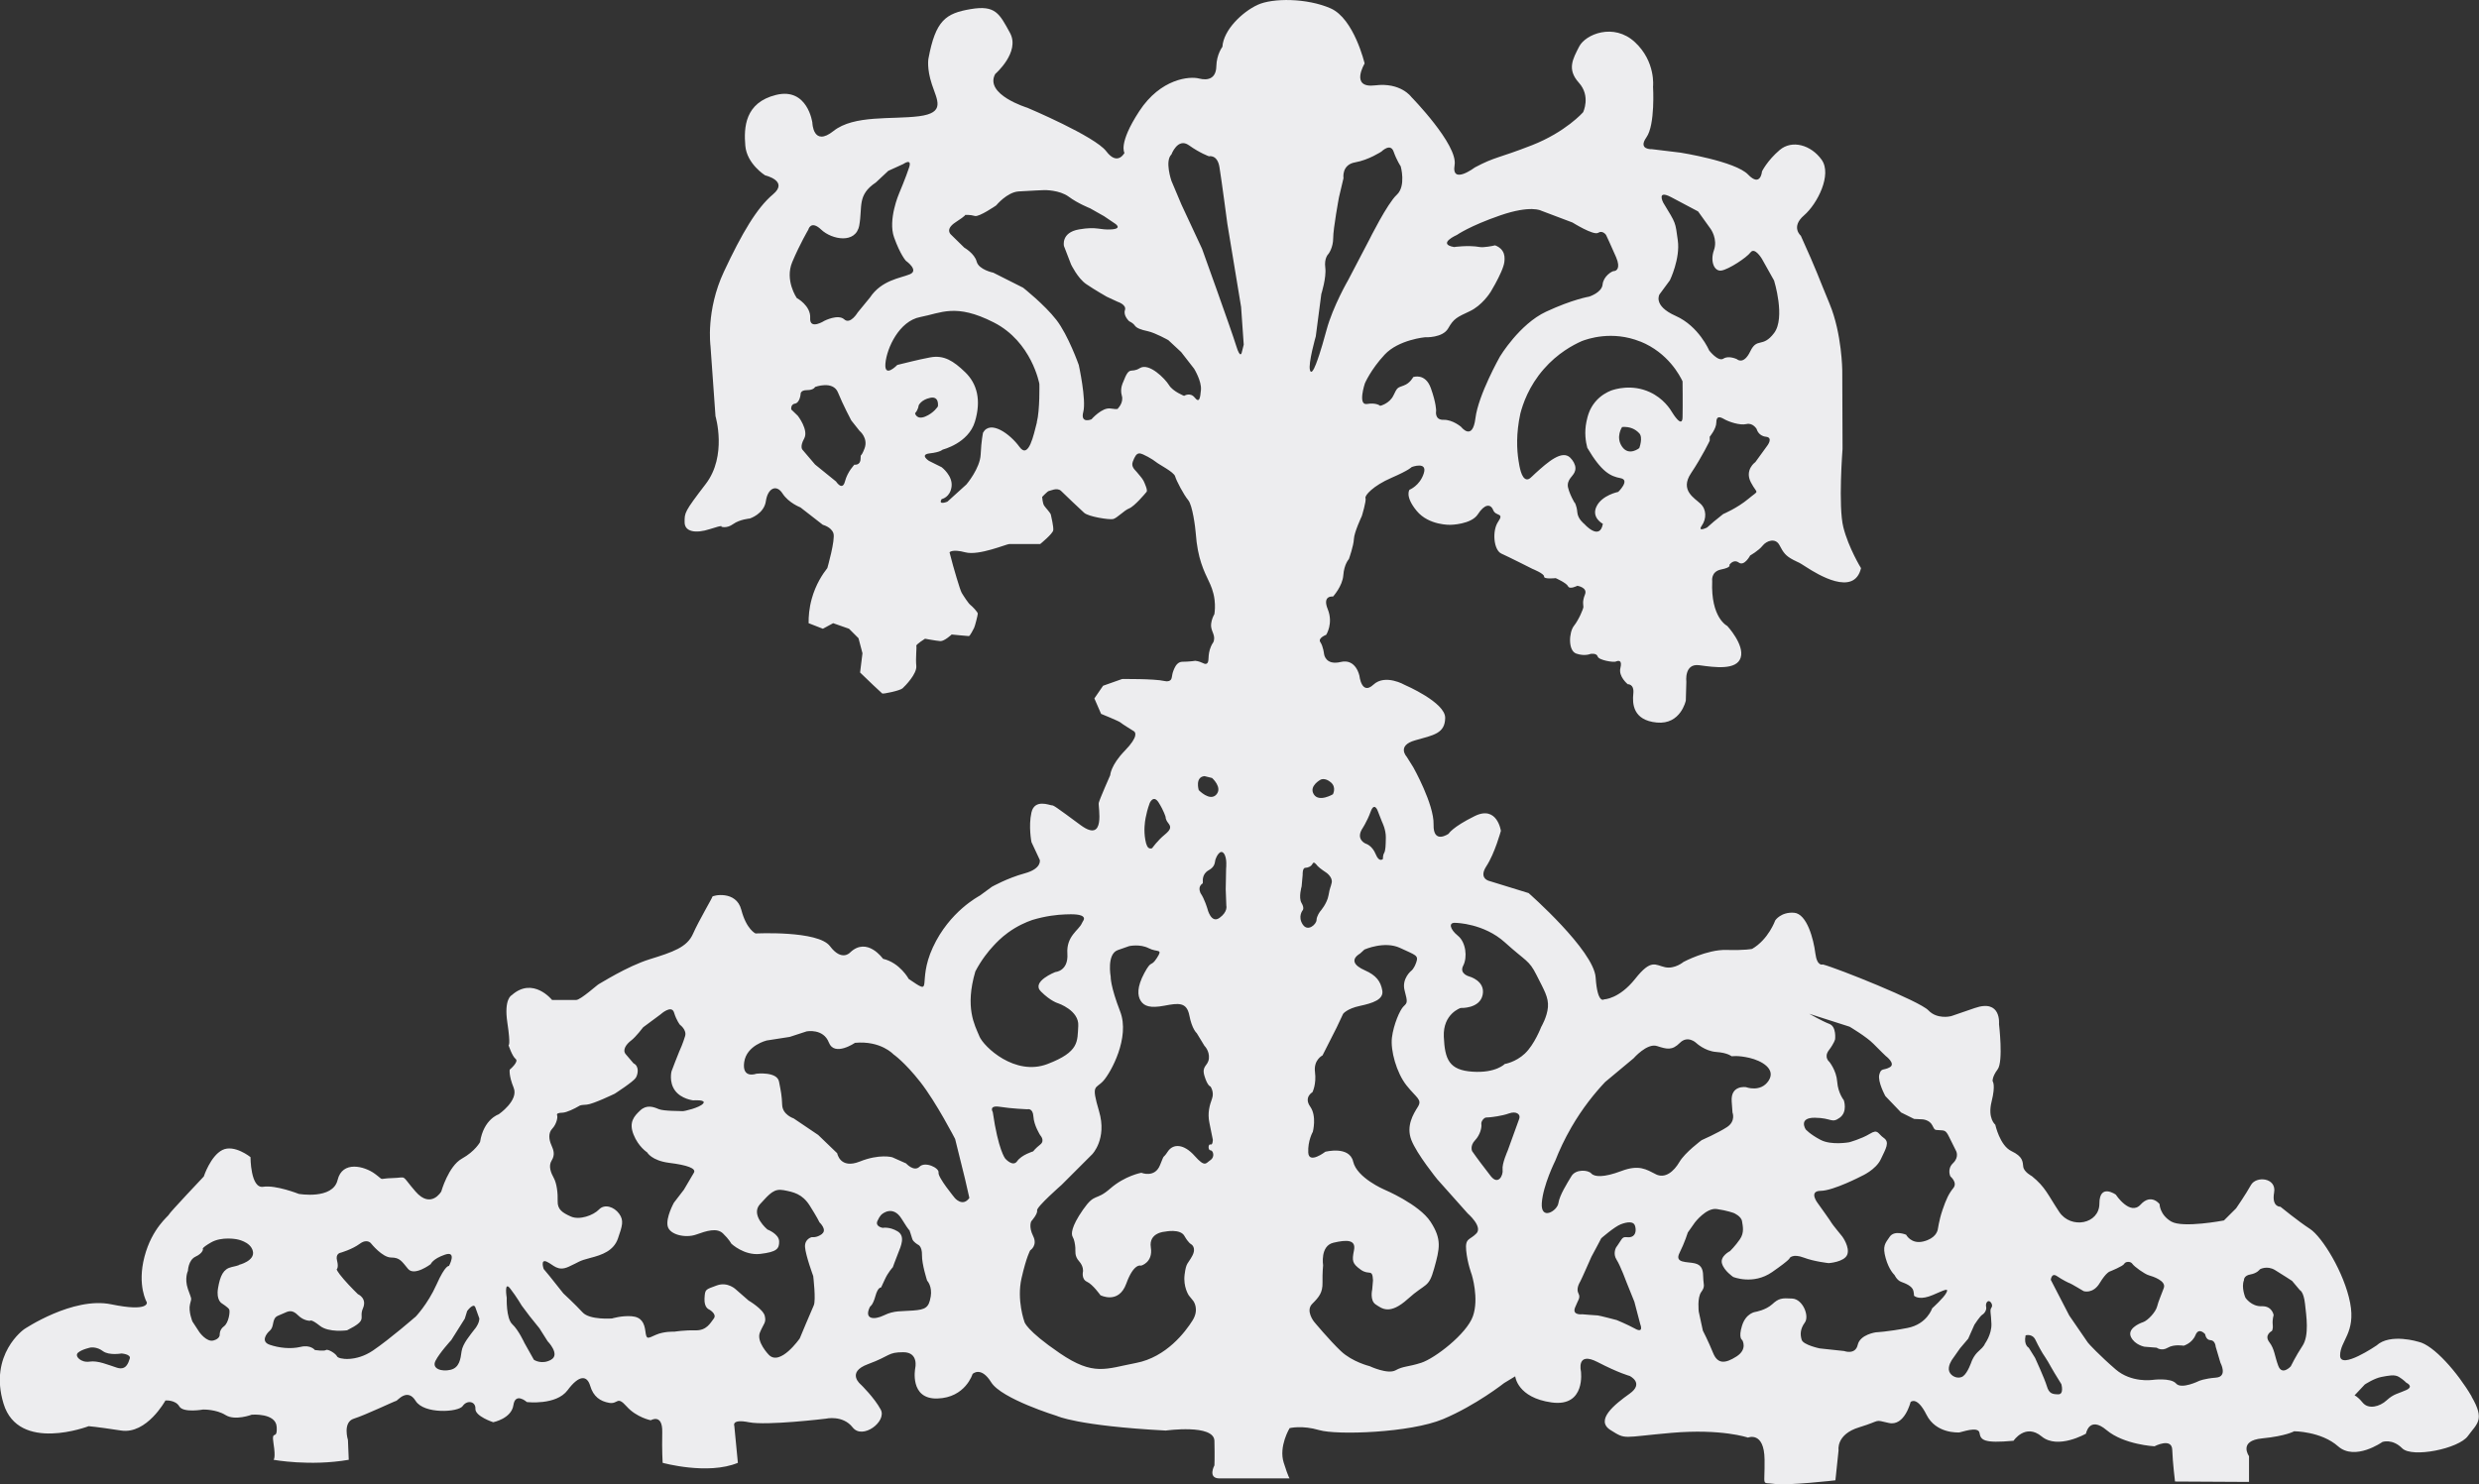 <?xml version="1.0" encoding="UTF-8"?>
<svg id="Layer_2" data-name="Layer 2" xmlns="http://www.w3.org/2000/svg" viewBox="0 0 799.53 478.86">
  <rect x="0" y="0" width="799.53" height="478.86" fill="#333333" stroke="none"/>
  <defs>
    <style>
      .cls-1 {
        fill: #ededef;
        stroke-width: 0px;
      }
    </style>
  </defs>
  <g id="Layer_1-2" data-name="Layer 1">
    <g>
      <path class="cls-1" d="M415.96,476.94h0s0,0,0,0Z"/>
      <path class="cls-1" d="M797.15,450.51c-4.47-7.66-12.26-16.6-17.11-17.62,0,0-9.15-2.89-13.57,1.19,0,0-11.74,8-11.74,3.23s5.11-7.32,3.23-17.02-9.02-21.28-12.94-23.83c-3.92-2.55-9.53-7.15-9.53-7.15,0,0-2.89.17-2.04-4.6.85-4.77-5.79-5.45-7.49-2.38s-4.77,7.49-4.77,7.49l-3.92,3.91s-13.28,2.55-17.02.34-3.74-5.62-3.74-5.62c0,0-2.72-3.57-6.13.17-3.4,3.74-8-3.23-8-3.23,0,0-5.28-3.74-5.28,2.89s-9.19,8.34-12.94,2.72c-3.74-5.62-4.43-8-8.85-11.57,0,0-2.55-1.32-2.77-3.02-.21-1.7-.08-3.28-3.83-5.06-3.74-1.79-5.19-8.51-5.19-8.51,0,0-2.55-2-1.19-7.45,1.36-5.45.34-6.55.34-6.55,0,0-.26-1.36,1.62-3.87,1.87-2.51.43-14.6.43-14.6,0,0,.85-8.21-7.87-5.15s-7.79,2.64-7.79,2.64c0,0-4.3,1.06-7.11-1.91-2.81-2.98-29.32-13.57-34.04-14.81,0,0-1.87.81-2.43-3.62-.55-4.43-2.68-12.77-6.89-13.06-4.21-.3-6.04,2.47-6.04,2.47,0,0-2.17,6.13-7.45,9.19,0,0-2.13.51-8.34.34-6.21-.17-13.79,3.87-13.79,3.87,0,0-2.81,2.38-5.96,1.7s-4.43-2.81-9.62,3.74c-5.19,6.55-10.04,6.64-10.04,6.64,0,0-2.13,1.7-2.72-7.06-.6-8.77-21.62-27.23-21.62-27.23l-12.43-3.83s-3.92-.68-1.19-4.85,4.68-11.4,4.68-11.4c0,0-1.19-8.34-8.43-4.77s-8.43,5.7-8.43,5.7c0,0-5.02,3.57-4.85-2.98.17-6.55-6.55-18.47-6.55-18.47l-2.13-3.4s-3.32-3.57,2.72-5.28c6.04-1.7,9.62-2.21,9.7-7.23.09-5.02-13.02-10.64-13.02-10.64,0,0-6.3-3.66-10.13-.09s-4.51-2.89-4.51-2.89c0,0-1.11-5.62-6.04-4.43-4.94,1.19-5.36-2.55-5.36-2.55,0,0-.26-2.47-1.19-3.83s1.87-2.38,1.87-2.38c0,0,2.38-3.66.51-8.26-1.87-4.6,1.7-4.09,1.7-4.09,0,0,3.06-3.32,3.32-6.89.26-3.57,1.79-5.19,1.79-5.19,0,0,1.53-4.26,1.62-6.47.09-2.21,2.55-7.4,2.55-7.4,0,0,1.53-4.94,1.19-5.79-.34-.85,2.47-4,8.34-6.55,5.87-2.55,6.55-3.49,6.55-3.49,0,0,5.19-1.96,3.91,2.04s-4.6,5.28-4.6,5.28c0,0-1.62,2.04,2.3,6.81s10.89,4.51,10.89,4.51c0,0,6.72-.09,8.85-3.4s4.09-3.49,4.94-1.36c.85,2.13,3.66.77,1.62,3.74-2.04,2.98-1.45,9.19,1.02,10.3s10.04,4.94,10.04,4.94c0,0,3.83,1.53,3.74,2.47-.09.94,3.74.51,3.74.51,0,0,3.49,1.53,4,2.64s2.98-.17,2.98-.17c0,0,3.4.51,2.47,2.81-.94,2.3-.51,3.4-.51,4s-1.45,4.09-3.06,6.13-1.96,8,.77,8.94c2.72.94,4.6.09,4.6.09,0,0,1.96-.34,2.3.85.34,1.19,5.11,1.96,5.87,1.62.77-.34,2.13-.6,1.45,2.13-.68,2.72,2.38,5.19,2.38,5.19,0,0,2.13-.16,1.79,3.03s-.17,8.59,7.57,9.33,9.36-7.09,9.36-7.09l.17-6.04s-.77-6.04,4.17-5.36,12.09,1.7,13.36-2.47c1.28-4.17-4.34-10.21-4.34-10.21,0,0-5.36-2.55-4.85-14.47,0,0-.51-3.06,2.89-3.74,3.4-.68,2.64-1.45,2.64-1.45,0,0,1.28-2.04,3.06-.77,1.79,1.28,3.66-2.3,3.66-2.3,0,0,2.72-1.53,4-3.15,1.28-1.62,4.17-2.64,5.45-.17s2.04,3.49,4.51,4.77c2.47,1.28.94.26,4.26,2.38,3.32,2.13,15.32,9.62,17.53.26,0,0-4-6.47-5.7-13.19-1.7-6.72-.26-25.28-.26-25.28l-.09-25.28s-.09-11.91-4.09-21.53c-4-9.62-3.74-9.7-9.28-21.96,0,0-3.32-2.81,1.02-6.55,4.34-3.74,9.11-13.19,5.7-17.96-3.4-4.77-9.53-6.55-13.53-3.15s-5.7,6.89-5.7,6.89c0,0-.43,5.28-4.51,1.02-4.08-4.26-21.79-7.06-21.79-7.06l-9.19-1.11s-4.68.26-1.79-3.83c2.89-4.09,2.13-16.34,2.13-16.34,0,0,.94-8.09-5.87-14.38-6.81-6.3-15.92-2.55-17.96,1.45s-4,7.32-.09,11.66c3.92,4.34,1.36,9.53,1.36,9.53,0,0-5.62,6.38-16.51,10.64-10.89,4.26-11.83,3.66-18.38,7.15,0,0-7.66,5.79-6.55-.77,1.11-6.55-13.96-21.96-13.96-21.96,0,0-3.4-4.77-11.66-3.74-8.26,1.02-3.4-7.06-3.4-7.06,0,0-3.4-14.47-10.98-17.79s-18.64-3.4-23.57-1.11c-4.94,2.3-10.98,8.09-11.32,13.53,0,0-1.87,2.38-1.96,6.3-.09,3.91-2.64,4.68-5.62,3.91-2.98-.77-12.34,0-19.23,10.55-6.89,10.55-4.77,13.45-4.77,13.45,0,0-2.21,4.34-5.87-.51-3.66-4.85-25.45-14.04-25.45-14.04,0,0-13.96-4.26-10.38-10.89,0,0,8.17-7.06,4.77-13.28-3.4-6.21-4.68-9.02-12.68-7.66-8,1.36-11.32,3.57-13.62,16,0,0-.6,3.06,1.11,8.26,1.7,5.19,4.51,9.19-4.17,10.3s-20.94-.51-27.57,4.77c-6.64,5.28-6.81-2.72-6.81-2.72,0,0-1.53-11.4-11.66-8.94-10.13,2.47-10.47,10.55-9.96,16.43.51,5.87,6.38,9.53,6.38,9.53,0,0,7.74,1.79,2.55,6.13-5.19,4.34-9.96,12.43-15.83,24.94-5.87,12.51-4.34,23.91-4.34,23.91l1.62,22.72s3.83,12.77-3.15,21.87c-6.98,9.11-6.81,9.28-6.81,12.34s3.49,3.74,8.17,2.21c4.68-1.53,3.66-.77,3.66-.77,0,0,1.7.68,3.83-.85s5.36-1.79,5.36-1.79c0,0,4.6-1.45,5.19-5.62.6-4.17,3.4-5.53,5.36-2.47,1.96,3.06,5.79,4.51,5.79,4.51l7.23,5.62s2.72.68,3.4,2.72c.68,2.04-1.96,11.23-1.96,11.23-1.54,1.96-3.74,5.27-5.02,9.87-.87,3.11-1.05,5.86-1.02,7.91l4.6,1.79,3.32-1.79,5.11,1.79,3.06,3.06,1.28,4.85-.77,6.21,4.34,4.17s2.55,2.4,2.81,2.6c.26.21,5.7-.9,6.55-1.67s4.68-4.68,4.43-7.23c-.26-2.55.19-6.04.01-6.47-.18-.43,2.8-2.3,2.8-2.3,0,0,3.66.68,4.94.77,1.28.09,3.66-2.13,3.66-2.13,0,0,5.11.51,5.53.51s1.45-2.21,1.7-2.64,1.19-4.09,1.19-4.6-1.79-2.38-2.38-2.81c-.6-.43-2.21-2.89-2.81-3.91-.6-1.02-2.77-8.72-2.77-8.72l-1.15-4.34s.77-1.15,5.11,0c4.34,1.15,13.28-2.68,14.17-2.68h9.96s4.09-3.32,4.21-4.47c.13-1.15-.64-4.34-.77-4.98-.13-.64-1.66-2.17-2.17-2.94-.51-.77-.64-2.81-.64-2.81,0,0,1.79-1.91,2.17-1.91s2.68-1.28,3.96,0c1.28,1.28,6,5.74,7.4,7.02,1.4,1.28,8.04,2.3,9.32,2.04,1.28-.26,3.57-2.81,5.23-3.45,1.66-.64,5.23-4.85,5.62-5.36.38-.51-.64-2.81-1.02-3.57-.38-.77-1.66-2.17-2.17-2.81-.51-.64-1.91-1.66-1.28-3.32.64-1.66,1.15-2.68,2.17-2.68s4.47,2.04,5.36,2.81c.89.77,5.74,3.19,6.13,4.6.38,1.4,2.81,6,4.21,7.66,1.4,1.66,2.3,8.81,2.43,10.6.6,8.35,2.67,12.26,4.34,15.83.39.84,1.4,2.89,1.74,5.79.23,1.94.09,3.55-.06,4.56-.39.68-.88,1.74-1.05,3.1-.28,2.24,1.37,3.37.89,5.45-.19.81-.41.63-.94,1.87-1.29,3.02-.35,4.9-1.36,5.53-.78.48-1.35-.61-3.7-.89-.56.08-1.45.2-2.55.26-1.6.09-1.96-.03-2.55.26-1.09.53-1.58,1.72-1.91,2.55-.71,1.74-.33,2.73-1.13,3.27-.4.27-.98.37-1.81.18-3.32-.77-13.66-.64-13.66-.64l-6.13,2.17-2.81,4.09,2.17,4.98s5.87,2.38,6.26,2.79c.38.4,3.96,2.57,4.34,2.83.38.26,1.66,1.53-2.94,6.26-4.6,4.72-4.72,7.91-4.72,7.91,0,0-3.45,7.79-3.7,8.94-.26,1.15,2.43,13.28-5.87,7.15-8.3-6.13-8.68-6.38-9.32-6.38s-5.49-2.17-6.51,2.3,0,9.57,0,9.57l2.68,5.74s.77,2.81-4.85,4.34c-5.62,1.53-10.6,4.34-10.6,4.34,0,0-3.45,2.55-3.83,2.81-.38.26-9.83,5.11-15.19,16.72s.64,15.96-7.79,10.21c0,0-2.81-5.23-8.3-6.51,0,0-5.11-7.28-10.6-2.04,0,0-2.68,3.06-6.51-2.04-3.83-5.11-24-4.09-24-4.09,0,0-2.94-1.28-4.6-7.66-1.66-6.38-9.32-4.6-9.32-4.21s-4.34,7.66-6.26,12c-1.91,4.34-6.51,5.87-13.91,8.17-7.4,2.3-16.09,7.91-16.47,8.04-.38.13-5.87,5.11-7.28,5.11h-7.79s-6.13-7.66-13.02-1.53c0,0-2.55,1.15-1.4,8.81,1.15,7.66.38,7.28.38,7.28,0,0,1.15,3.57,2.3,4.47,1.15.89-1.91,3.45-1.91,3.45,0,0-.38,1.79,1.28,5.87,1.66,4.09-4.85,8.55-4.85,8.55,0,0-4.85,1.53-6,8.94,0,0-1.53,2.94-5.87,5.36-4.34,2.43-6.64,10.6-6.64,10.6,0,0-3.32,5.74-8.3,0-4.98-5.74-2.43-4.47-7.4-4.34-4.98.13-2.43,1.02-5.74-1.4-3.32-2.43-10.47-4.34-12,2.04-1.53,6.38-12.51,4.47-12.51,4.47,0,0-7.4-2.94-11.49-2.3-4.09.64-4.09-9.57-4.09-9.57,0,0-5.23-4.21-9.06-2.3s-6,8.55-6,8.55c0,0-11.23,11.87-11.23,12.26s-5.49,4.34-7.91,13.66.77,14.68.77,14.68c0,0,.89,3.19-11.49.64-12.38-2.55-28.09,8.04-28.09,8.04,0,0-11.49,8.04-6.64,24s27.45,7.28,27.45,7.28c0,0,2.17.13,10.47,1.4,8.3,1.28,14.3-9.7,14.3-9.7,0,0,3.19-.26,4.47,1.91,1.28,2.17,7.66,1.02,7.66,1.02,0,0,4.21-.13,7.28,1.79,3.06,1.91,8.43-.13,8.43-.13,0,0,7.79-.64,8.04,3.96.26,4.6-1.79.51-1.02,5.36.77,4.85,0,5.23,0,5.23,0,0,11.74,2.17,24.26,0l-.26-6.38s-1.79-5.74,1.91-6.89c3.7-1.15,13.28-5.74,13.66-5.74s3.57-4.34,6.26,0c2.68,4.34,13.79,3.7,15.19,1.66,1.4-2.04,4.21-1.53,4.09.89-.13,2.43,5.74,4.34,5.74,4.34,0,0,5.87-1.15,6.51-5.49.64-4.34,4.34-1.02,4.34-1.02,0,0,9.45,1.15,13.15-3.83,3.7-4.98,6.26-4.85,7.28-1.4,1.02,3.45,3.19,4.98,6.13,5.49s2.43-2.43,5.62,1.15c3.19,3.57,7.79,4.47,7.79,4.47,0,0,3.83-2.3,3.7,3.83-.13,6.13.13,9.9.13,9.9,0,0,14.55,4.03,24.26,0l-1.15-11.94s-1.02-2.3,4.72-1.15,24.77-1.15,24.77-1.15c0,0,5.49-1.28,8.68,2.81,3.19,4.09,11.11-1.91,9.06-5.74s-6.38-8.04-6.38-8.04c0,0-4.98-3.96,2.3-6.64,7.28-2.68,6.26-3.83,11.36-3.83s3.83,5.23,3.83,5.23c0,0-1.91,9.96,7.15,9.7s11.36-7.91,11.36-7.91c0,0,2.68-2.68,6,2.68s21.19,10.85,21.19,10.85c0,0,6.51,3.19,35.11,4.72,0,0,15.57-2.17,15.7,3.32.13,5.49,0,7.91,0,7.91,0,0-2.3,4.21,1.66,4.21h22.59s-.36-.21-1.91-5.11c-1.66-5.23,1.91-11.11,1.91-11.11,0,0,3.96-1.02,9.57.64,5.62,1.66,29.36.89,39.96-3.57s19.66-11.62,19.66-11.62l3.57-2.17s.64,6.89,11.74,8.43c11.11,1.53,9.45-10.09,9.45-10.09,0,0-1.53-6.51,5.36-2.94,6.89,3.57,10.34,4.47,10.34,4.47,0,0,4.85,2.3,0,5.74-4.85,3.45-11.23,8.55-6.13,11.74,5.11,3.19,3.45,2.3,19.66.89,16.21-1.4,24.64,1.53,24.64,1.53,0,0,5.23-2.17,5.36,7.02.13,9.19-1.15,7.28,3.06,7.91,4.21.64,19.79-1.15,19.79-1.15l1.02-9.7s-.89-5.11,6.64-7.4c7.53-2.3,4.47-2.55,9.57-1.4,5.11,1.15,7.02-6.77,7.02-6.77,0,0,2.04-2.04,5.11,4.09,3.06,6.13,10.09,5.74,10.6,5.74s6.13-2.17,6.51.13c.38,2.3,1.28,3.45,10.98,2.55,0,0,3.83-5.74,9.06-1.4,5.23,4.34,14.3-.89,14.3-.89,0,0,1.02-5.87,6.64-1.15,5.62,4.72,15.45,5.23,15.45,5.23,0,0,5.62-2.94,5.74,1.15.13,4.09.89,10.21.89,10.21l23.87.13v-8.3s-3.57-4.98,4.21-5.74c7.79-.77,10.34-2.3,10.34-2.3,0,0,8.68,0,14.17,4.85,5.49,4.85,14.3-1.4,14.3-1.4,0,0,3.19-1.15,6.38,2.04,3.19,3.19,18.26.13,21.19-3.96,2.94-4.09,5.62-5.11,1.15-12.77ZM41.85,438.3c-.47,1.45-1.19,3.87-4.13,2.94s-6.13-2.38-8.85-1.96c-2.72.43-4.98-1.79-3.7-2.89,1.28-1.11,4.04-1.66,4.04-1.66,0,0,2-.34,3.96,1.15,1.96,1.49,6,.77,6,.77,0,0,3.15.21,2.68,1.66ZM77.13,408.05s.26.13-2.43.72c-2.68.6-3.7,2.81-4.38,6.81s1.28,4.94,1.28,4.94c0,0,1.91,1.23,2.3,1.87s-.13,4.38-1.66,5.49c-1.53,1.11-1.38,2.72-1.38,2.72,0,0,.1,1.32-2.07,1.87-2.17.55-4.47-2.68-4.47-2.68l-2.26-3.45s-1.36-3.32-.77-5.62c.6-2.3.51-1.36-.68-4.85-1.19-3.49,0-5.87,0-5.87,0,0,.09-3.49,2.47-4.6,2.38-1.11,2.38-2.38,2.38-2.38,0,0-.77-.26,2.64-2.21s8.17-1.02,8.17-1.02c0,0,4.51.68,5.28,3.83.77,3.15-4.43,4.43-4.43,4.43ZM133.89,424.9s-8.09,7.06-13.62,10.81-11.15,2.81-11.57,1.87c-.43-.94-2.98-2.47-3.57-2.04-.6.43-3.57,0-3.57,0,0,0-1.36-1.79-4.6-1.02-3.23.77-6.98.34-9.96-.68-2.98-1.02-1.11-3.57,0-4.53s.94-2.45,1.45-3.64c.51-1.19,1.36-1.19,2.98-1.96s2.81-1.28,4.68.6,3.91,1.79,3.91,1.79c0,0,.26-.68,3.15,1.62s8.77,1.45,8.77,1.45c6.98-3.49,3.66-3.74,5.11-7.06,1.45-3.32-1.62-4.6-1.62-4.6,0,0-2.47-2.38-4.6-4.84-2.13-2.46-2.25-3.16-2.25-3.16,0,0,.72-.51.13-2.81-.6-2.3,1.11-2.55,1.11-2.55,0,0,3.66-1.02,6.21-2.89,2.55-1.87,3.74,0,3.74,0,0,0,3.57,4.43,6.38,4.43s3.4,1.19,5.45,3.66c2.04,2.47,7.32-1.53,7.32-1.53,0,0,.6-1.7,4.6-3.06,4-1.36,1.28,3.66,1.28,3.66,0,0-1.11-.51-4,5.96s-6.89,10.55-6.89,10.55ZM153.21,428.64c-1.53,2.04-4,4.85-4.34,7.32-.34,2.47-.68,5.28-3.57,5.96s-6.13-.34-4.85-2.89c1.28-2.55,5.11-6.72,5.11-6.72l4.34-6.89.77-2.47s2.04-2.81,2.64-1.19c.6,1.62,1.28,3.57,1.28,3.57,0,0,.17,1.28-1.36,3.32ZM278.83,144.68c-1.28,3.38-1.21,1.21-1.28,3.38-.06,2.17-1.98,1.85-1.98,1.85,0,0-2.23,2.23-3.06,5.43-.83,3.19-2.87,0-2.87,0l-6.77-5.49-4.02-4.72s-1.02-.89.51-3.64-2.04-7.34-2.04-7.34l-2.11-2.04s-.32-1.66,1.21-1.91,1.79-3,1.79-3c0,0-.19-1.34,2.04-1.34s2.62-1.02,2.62-1.02c0,0,5.81-2.17,7.4,1.79,1.6,3.96,4.28,9,4.28,9l2.68,3.38s2.87,2.3,1.6,5.68ZM280.53,96.05l-3.91,4.77s-2.38,4-4.34,2.21c-1.96-1.79-6.38.46-6.38.46,0,0-4.85,3.11-4.6-.89s-4.34-6.47-4.34-6.47c0,0-3.91-5.7-1.45-11.57,2.47-5.87,5.19-10.47,5.19-10.47,0,0,.77-3.23,4.17,0,3.4,3.23,11.15,4.68,12.26-1.36,1.11-6.04-.77-9.79,5.36-13.87l4-3.74,4.85-2.21s2.89-2.04,1.87,1.11c-1.02,3.15-3.25,8.43-3.25,8.43,0,0-3.64,8.43-1.6,14.13,2.04,5.7,3.83,7.57,3.83,7.57,0,0,4.35,3.06,1.24,4.34-3.11,1.28-9.15,1.87-12.9,7.57ZM295.13,133.32c1.06-1.19,1.15-2.51,1.15-2.51,0,0,.72-1.83,3.74-2.47,3.02-.64,2.47,2.77,2.47,2.77,0,0-1.28,2.13-4.09,3.28-2.81,1.15-3.28-1.06-3.28-1.06ZM334.42,136.26c-1.02,3.89-2.62,12.06-5.62,7.91s-9.38-8.81-11.74-4.6c0,0-.57,2.49-.77,7.02-.19,4.53-4.6,9.7-4.6,9.7l-6.13,5.55s-3.13,1.28-1.85-.83c0,0,2.74-.51,3.19-4.02.45-3.51-3.19-6.26-3.19-6.26l-4.09-2.04s-3.19-2.04.26-2.43c3.45-.38,4.15-1.21,4.15-1.21,0,0,8.3-2.04,10.4-9s.7-12.26-3.13-15.96c-3.83-3.7-6.89-5.62-11.3-4.79-4.4.83-7.53,1.72-10.6,2.43,0,0-4.28,4.47-3.83-.51.45-4.98,4.47-13.66,11.23-14.94,6.77-1.28,11.36-4.53,23.68,1.72s14.74,19.85,14.74,19.85c0,0,.19,8.49-.83,12.38ZM387.34,125.75c-.26,2.81-.54,4.35-2.01,2.52-1.48-1.84-3.43-.56-3.43-.56,0,0-3.61-1.4-4.87-3.47-1.26-2.07-6.45-7.34-9.43-5.47-2.98,1.87-3.23-1.11-5.36,4.51,0,0-1.11,2.04-.43,4.34.68,2.3-1.28,4.17-1.28,4.17,0,0,.36.43-2.37,0s-6.14,3.49-6.14,3.49c0,0-3.66,1.53-2.64-2.38,1.02-3.91-1.45-15.15-1.45-15.15,0,0-3.4-9.62-7.23-14.55-3.83-4.94-10.72-10.38-10.72-10.38l-9.62-4.85s-4.68-.94-5.36-3.57-4-4.51-4-4.51l-4.17-4.09s-2.3-1.7,1.36-4.09c3.66-2.38,3.06-2.38,3.06-2.38,0,0,1.79-.09,3.15.34s6.89-3.4,6.89-3.4c0,0,3.49-4.26,7.23-4.51s8.34-.43,8.34-.43c0,0,4.85-.08,7.83,2.13,2.98,2.21,6.89,3.74,6.89,3.74l4.51,2.55,3.4,2.3s2.81,1.7-1.02,1.96c-3.83.26-4.6-1.02-10.47,0-5.87,1.02-4.85,5.36-4.85,5.36l2.3,5.96s2.13,4.43,4.85,6.3c2.72,1.87,6.64,4.09,6.64,4.09l3.55,1.65s2.92.91,2.33,2.69c-.6,1.79,1.36,3.57,1.36,3.57,0,0,1.19.51,1.79,1.36.6.85,1.87,1.36,4.26,1.87,2.38.51,6.59,2.88,6.59,2.88l4.13,3.84,4.17,5.36s2.47,4,2.21,6.81ZM388.47,250.39l2.45.6s3.45,3.06,1.36,5.36c-2.09,2.3-5.66-1.45-5.66-1.45,0,0-1.28-4.21,1.85-4.51ZM369.49,263.85c.22-1.17.6-2.81,1.3-4.74,0,0,1.19-2.89,2.89-.21s2.26,4.68,2.26,4.68c0,0-.09.77.81,1.91s1.15,1.96-1.11,3.79c-2.26,1.83-4.04,4.34-4.04,4.34,0,0-.37.2-.82.08-.63-.17-1.08-.97-1.4-2.8-.54-3.08-.14-5.74.11-7.04ZM177.72,438.68c-3.06,1.7-5.53,0-5.53,0l-3.06-5.45s-1.87-4.12-3.91-6.02-1.79-8.54-1.79-8.54c0,0-.94-5.62,1.11-2.98s3.74,5.53,3.74,5.53l2.55,3.4,3.15,3.91,2.64,4.17s4.17,4.26,1.11,5.96ZM265.13,398.09c-1.74,1.32-3.28,1.02-3.28,1.02,0,0-2.38.51-2.21,3.19s2.64,9.36,2.64,9.36c0,0,.94,7.83.17,9.49-.77,1.66-4.51,10.64-4.51,10.64,0,0-6.38,9.19-10.04,5.23,0,0-4.04-4.17-2.81-7.15,1.23-2.98,2.09-3.11,1.57-5.32-.51-2.21-5.23-4.98-5.23-4.98l-4-3.49s-2.68-2.72-6.3-1.36c-3.62,1.36-3.74,1.11-3.91,4.17-.17,3.06,1.49,3.57,1.49,3.57,0,0,2.64,1.45,1.49,2.94-1.15,1.49-2.3,3.87-5.91,3.79-3.62-.09-6.77.43-6.77.43,0,0-3.32-.17-6,1.02-2.68,1.19-3.02,1.62-3.36-1.11-.34-2.72-1.28-4.64-4.45-4.89s-6.32.72-6.32.72c0,0-7.19.55-9.49-1.96-2.3-2.51-6.21-6.13-6.21-6.13l-4.43-5.57-1.91-2.3s-1.19-3.36,1.02-2.34,3.45,3.23,7.02,1.62c3.57-1.62,3.15-1.87,6.98-2.85,3.83-.98,7.57-2.3,8.94-6.3s2-5.74.38-7.96-4.68-3.28-6.51-1.36c-1.83,1.91-6.3,3.49-9.06,2.26-2.77-1.23-4.34-2.3-4.26-4.94.09-2.64-.3-5.74-1.23-7.45-.94-1.7-1.83-3.87-.72-5.66s.72-3.23-.09-5.02c-.81-1.79-1.02-3.91.3-5.28s1.83-3.62,1.57-4.26.38-.85,1.74-.89,4.04-1.4,4.98-1.96c.94-.55.77-.47,2.85-.64s9.02-3.53,9.02-3.53c0,0,6-3.87,6.77-5.11.77-1.23,1.15-3.79-.72-4.68,0,0-1.32-1.53-2.51-2.94-1.19-1.4.21-3.28,1.74-4.43s3.87-4.26,3.87-4.26l5.62-4.17s3.53-3.23,4.34-.6c.81,2.64,1.91,3.96,1.91,3.96,0,0,2.26,1.62,1.66,3.66-.6,2.04-1.7,4.64-1.91,5.02-.21.38-2.47,6.34-2.47,6.34,0,0-.89,3.4,1.11,6.17,2,2.77,5.87,3.19,5.87,3.19,0,0,4.34-.34,3.23,1.02-1.11,1.36-6.26,2.55-6.68,2.47-.43-.09-6.04.04-7.7-.68-1.66-.72-3.87-1.49-5.91.43-2.04,1.91-3.74,3.83-2.17,7.79,1.57,3.96,4.38,5.74,4.38,5.74,0,0,1.4,2.68,7.19,3.4,5.79.72,8.68,1.79,7.91,3.15-.77,1.36-3.23,5.49-3.23,5.49l-3.23,4.21s-2.65,4.77-2.01,7.57c.64,2.81,5.79,3.91,9.15,2.72,3.36-1.19,6.68-2.3,8.68-.38s2.68,3.28,2.68,3.28c0,0,4.13,3.96,9.4,3.32s6.09-1.62,6.04-4.04-3.79-3.83-3.79-3.83c0,0-5.57-4.68-2.38-8.17,3.19-3.49,4.55-5.11,7.66-4.51,3.11.6,5.96,1.15,8.38,4.98,2.43,3.83,3.15,5.4,3.15,5.4,0,0,2.55,2.38.81,3.7ZM300.15,418.39c-.57,3.51-1.72,4.09-5.62,4.4s-6.13-.06-9.38,1.53c-3.26,1.6-6.64,1.34-4.53-2.81,0,0,.89-.38,1.72-3.38.83-3,1.79-2.74,1.79-2.74,0,0,.13-.13,1.21-2.55,1.09-2.43,2.62-4.02,2.62-4.02,0,0,.64-1.85,1.66-4.4,1.02-2.55,2.43-5.68-.19-7.21s-4.72-1.09-4.72-1.09c0,0-2.55-.38-1.72-2.23.83-1.85,1.53-2.23,1.53-2.23,0,0,3.45-3,6.26,1.53,2.81,4.53,2.49,3.57,2.49,3.57,0,0,.7,1.98.96,2.94.26.96,1.85,1.85,1.85,1.85,0,0,1.34.45,1.28,3.38-.06,2.94,1.66,8.23,1.66,8.23,0,0,1.72,1.72,1.15,5.23ZM307.93,386.47s-5.49-6.64-5.23-8.17c.26-1.53-4.34-3.7-6.13-1.91s-4.34-1.06-4.34-1.06l-4.47-1.99s-4.09-1.17-10.47,1.39c-6.38,2.55-7.28-2.68-7.28-2.68l-6.13-5.9-7.91-5.34s-3.57-1.15-3.7-4.32c-.13-3.18-.38-4.23-1.02-7.55-.64-3.32-7.28-2.55-7.28-2.55,0,0-4.72,1.79-3.96-3.7.77-5.49,7.28-7.02,7.28-7.02l7.4-1.15,5.49-1.79s5.36-1.02,7.15,3.61,8.43.09,8.43.09c8.3-.77,12.38,3.7,12.38,3.7,0,0,3.57,2.43,8.68,8.94s11.23,18.38,11.23,18.38l3.19,12.89,1.4,6.13c-2.17,3.06-4.72,0-4.72,0ZM315.85,334.26c-1.47-3.51-4.72-9.19-1.28-20.87,1.97-3.75,4.16-6.46,5.81-8.23.95-1.02,2.43-2.61,4.72-4.28,3-2.18,5.85-3.4,7.85-4.09,4.36-1.31,8-1.69,10.6-1.79,2.17-.08,5.57-.18,6.02,1.12.2.57-.38,1.11-.66,1.76-.96,2.23-5.04,4.09-4.66,9.77s-3.89,5.94-3.89,5.94c0,0-7.85,3.06-4.66,6.26s5.58,3.83,5.58,3.83c0,0,6.8,2.3,6.48,7.28-.32,4.98.45,8.36-9.96,12.32-10.4,3.96-20.49-5.49-21.96-9ZM328.07,374.6c-1.41,2.04-3.88-.85-3.88-.85,0,0-2.21-2.64-4-14.98,0,0-1.45-2.3,2.3-1.7,3.74.6,8.84.8,8.84.8,0,0,1.8-.55,1.97,2.35s2.21,6.04,2.21,6.04c0,0,1.62,1.7,0,2.98s-2.3,2.21-2.3,2.21c0,0-3.73,1.11-5.14,3.15ZM390.4,374.26c-1.53,1.02-1.7,2.47-5.11-1.36-3.4-3.83-6.89-4.09-8.68-1.36s-.79.09-2.48,4.34c-1.69,4.26-6.03,2.47-6.03,2.47,0,0-5.28.94-10.04,5.11-4.77,4.17-4.85,1.19-8.77,6.81-3.91,5.62-3.83,7.91-3.32,8.77.51.85.77,2.38.85,3.49.09,1.11-.34,2.64,1.19,4.34,1.53,1.7,1.28,3.32,1.28,3.32,0,0-.6,2.47,1.28,3.32s4.34,4.34,4.34,4.34c0,0,5.87,3.06,8.34-3.74,2.47-6.81,4.77-5.79,4.77-5.79,0,0,3.91-1.02,3.15-5.87-.77-4.85,4.6-5.11,4.6-5.11,0,0,4.85-1.02,6.21,1.36,1.36,2.38,2.21,2.72,2.21,2.72,0,0,1.79,1.02.34,3.74-1.45,2.72-1.96,2.04-2.47,6.04-.51,4,1.36,6.72,1.36,6.72l1.45,1.79s2.04,2.64-.26,6.3c-2.3,3.66-8.43,11.83-18.21,13.7s-13.62,4.34-24.6-3.15c-10.98-7.49-11.4-10.13-11.4-10.13,0,0-2.55-6.98-.94-14.04s2.81-9.02,2.81-9.02c0,0,2.47-1.53.94-4.6s-.6-4.77-.6-4.77c0,0,2.13-2.38,1.87-3.49-.26-1.11,7.91-8.26,7.91-8.26l9.87-9.87s4.85-4.94,2.21-13.87c-2.64-8.94-1.11-7.06,1.36-9.79,2.47-2.72,8.68-14.04,5.45-22.38-3.23-8.34-3.06-11.23-3.06-11.23,0,0-1.36-7.32,2.3-8.6l3.66-1.28s3.49-.77,6.3.68c2.81,1.45,4.68,0,2.64,3.15-2.04,3.15-1.61.34-4.04,4.85s-2.26,7.32-1.15,9.02c1.11,1.7,3.06,2.38,7.57,1.53,4.51-.85,7.23-1.28,8.09,3.15.85,4.43,2.38,5.7,2.38,5.7l2.49,4.09s1.68,1.62,1.43,4.09-2.43,2.3-1.43,5.62,1.94,3.4,1.94,3.4c0,0,1.28,1.79.51,3.91-.77,2.13-1.53,4.6-.85,7.83.68,3.23,1.1,5.45,1.1,5.45,0,0,.01,1.79-.76,1.53-.77-.26-.85,1.87,0,1.87s1.53,2.13,0,3.15ZM393.31,296.12c-2.74,1.98-3.89-2.94-3.89-2.94,0,0-.93-3.19-2.2-5.01,0,0-.8-1.5,0-2.55.8-1.05.66-.07.73-1.28,0,0-.35-2.36,1.85-3.57,2.2-1.21,1.95-2.62,2.2-3.45s1.5-3.48,2.68-2.04.77,4.85.77,4.85l-.13,6.77.2,5.3s.54,1.95-2.21,3.93ZM400.53,113.58s-.43,2.64-1.87-2.13c-1.45-4.77-10.98-31.21-10.98-31.21l-6.64-14.24-3.23-7.66s-2.21-6.38,0-8.51c0,0,2.04-5.53,5.62-2.98,3.57,2.55,6.47,3.57,6.47,3.57,0,0,2.72-.68,3.4,3.49s2.55,18.3,2.55,18.3l4.43,26.81.85,12.17-.6,2.38ZM439.17,267.66s1.7-2.51,2.89-5.79c1.19-3.28,2.26-.34,2.26-.34l1.45,3.7s1.23,2.38,1.19,4.98c-.04,2.6-.09,4.17-.55,4.98-.47.81-.38,1.91-.38,1.91,0,0-1.19,1.32-2.34-1.53-1.15-2.85-3.23-3.4-3.23-3.4,0,0-3.11-1.24-1.28-4.51ZM425.93,251.53s1.36-.77,3.28.85c1.91,1.62.68,3.87.68,3.87,0,0-4.51,2.68-6.17,0-1.66-2.68,2.21-4.72,2.21-4.72ZM528.7,144.56s-3.32,2.72-5.53-.43,0-6.38,0-6.38c2.55-.17,4.26.68,5.53,2.04,1.28,1.36,0,4.77,0,4.77ZM569.98,143.79l-3.83,5.28s-3.57,2.47-1.45,6.55c2.13,4.09,2.89,2.21-.77,5.28-3.66,3.06-8.17,4.94-8.17,4.94l-3.06,2.47-2.13,1.87s-3.23,1.62-1.7-.6c1.53-2.21,1.56-5.19-.41-7.06-1.97-1.87-6.74-4.34-3.08-9.83s6.04-10.51,6.04-10.51v-1.28s2.13-2.55,2.13-4.6,1.02-1.96,2.47-1.11c1.45.85,5.11,2.13,7.23,1.62s3.32,1.62,3.32,1.62c0,0,.51,2.21,2.98,2.47s.43,2.89.43,2.89ZM535.25,94.94l3.32-4.51s3.4-6.98,2.55-12.94c-.85-5.96-.43-5.11-4.68-12.09,0,0-2.3-4.34,2.55-1.79,4.85,2.55,8.68,4.6,8.68,4.6l4.09,5.7s2.3,3.23,1.02,6.81c-1.28,3.57.09,6.98,2.47,6.55s8-4.09,9.36-5.87,3.66,2.13,3.66,2.13l3.91,6.98s3.74,12,0,16.94-5.45,1.28-7.66,5.87c-2.21,4.6-4.34,2.55-4.34,2.55,0,0-2.64-1.28-4.34-.17-1.7,1.11-4.6-2.64-4.6-2.64,0,0-3.32-7.83-10.81-11.15-7.49-3.32-5.19-6.98-5.19-6.98ZM529.04,110.17c9.02,3.65,12.81,11.14,13.62,12.85,0,0,.09,7.83,0,11.6-.09,3.77-3.23-1.39-3.23-1.39-.77-1.33-2.97-4.71-7.32-6.72-5.87-2.71-11.33-.93-12.51-.51-1.15.46-3.29,1.48-5.11,3.66-1.92,2.31-2.46,4.67-2.81,6.3-.76,3.56-.25,6.61.26,8.51,4.6,7.83,7.49,9.19,10.72,9.79,3.23.6-.75,4.43-.75,4.43,0,0-5.21,1.02-6.99,4.68-1.79,3.66,2.04,5.62,2.04,5.62-1.02,5.7-6.04,0-6.04,0,0,0-2.04-1.53-2.21-3.74-.17-2.21-.94-3.32-.94-3.32.83,1.79-2.26-3.56-2.13-5.53.17-2.54,2.53-3,2.47-5.45-.03-1.04-.72-2.37-1.7-3.31-2.64-2.55-7.15,1.36-11.23,5.07-1.26,1.14-1.95,2.1-2.85,1.93-1.67-.31-2.27-4.04-2.59-6.14-.52-3.4-.82-8.51.6-15.06.79-3.05,2.7-8.81,7.57-14.38,4.49-5.14,9.43-7.77,12.26-9.02,1.74-.67,9.76-3.53,18.89.17ZM459.68,108.81s5.62.26,7.4-2.89,2.81-3.57,6.98-5.53c3.89-1.83,6.45-5.8,6.77-6.32.01-.02.02-.04.04-.06,0,0-.01.02-.04.06-1.71,2.77,4.03-6.17,4.37-9.63.12-1.18.11-2.37-.59-3.46-.71-1.11-1.8-1.61-2.42-1.83-.77.21-3.72.76-4.9.55-3.74-.68-8.34,0-8.34,0-5.62-1.02.94-3.91.94-3.91,0,0,4.09-2.89,13.96-6.3,9.87-3.4,13.19-1.53,13.19-1.53l10.13,3.83s6.81,4.26,8.26,3.32c1.45-.94,2.55.68,2.55.68,0,0,1.62,3.4,3.23,7.15,1.62,3.74,0,4.51-.68,4.51s-3.4,1.7-3.66,4.34c-.26,2.64-4.34,3.91-4.34,3.91,0,0-5.28.85-13.87,4.85-8.6,4-14.89,14.47-14.89,14.47,0,0-6.98,12.34-7.91,19.91-.94,7.57-4.6,2.81-4.6,2.81,0,0-2.72-2.38-5.7-2.3-2.98.09-2.38-2.89-2.38-2.89,0,0,.09-2.3-1.7-7.32-1.79-5.02-5.7-3.57-5.7-3.57,0,0-.94,1.96-3.06,2.72-2.13.77-2.04.6-3.32,3.23-1.28,2.64-4.26,3.32-4.26,3.32,0,0-1.19-1.11-4.26-.6-3.06.51-.68-6.64-.68-6.64,0,0,1.87-4.43,6.38-9.28s13.11-5.62,13.11-5.62ZM424.36,108.56l1.79-13.7s1.7-5.36,1.28-8.51,1.02-4.43,1.02-4.43c0,0,1.53-1.96,1.53-5.11s1.87-13.19,1.87-13.19l1.45-6.13s-.68-4.34,3.74-5.11,8.51-3.49,8.51-3.49c0,0,2.89-2.89,3.91,0s2.3,4.77,2.3,4.77c0,0,1.79,6.38-1.28,9.19-3.06,2.81-8.85,14.47-8.85,14.47l-6.81,13.02s-4.94,8.51-6.98,16.09-3.15,10.3-3.15,10.3c0,0-1.62,4.85-2.21,2.64-.6-2.21,1.87-10.81,1.87-10.81ZM420.14,298.22c-1.65-2.55,0-4.55,0-4.55,0,0,.64-.68-.38-2.38-1.02-1.7.04-5.32.04-5.32l.34-3.79s-.13-2.17.85-2.21c.98-.04,1.91-.47,2.34-1.32.43-.85,1.02.04,1.66.77.64.72,2.85,2.17,2.85,2.17,0,0,2.04,1.45,1.66,3.19s-.55,1.32-1.02,4.04c-.47,2.72-2.68,5.19-2.68,5.19,0,0-1.15,1.45-1.19,2.81s-2.82,3.96-4.47,1.4ZM476.19,397.9c-2.11,2.23-3.7,1.4-3.32,5.49.38,4.09,1.79,7.79,1.79,7.79,0,0,2.43,7.72.38,13.47-2.04,5.74-12.31,13.6-16.65,15-4.35,1.4-5.75,1.02-8.3,2.43-2.55,1.4-8.36-1.34-8.36-1.34,0,0-5.55-1.34-9.26-4.85s-8.68-9.51-8.68-9.51c0,0-2.81-3.51-.57-5.74,2.23-2.23,3.38-3.64,3.32-6.89s.19-5.55.19-5.55c0,0-1.02-6.26,3.32-7.28,4.34-1.02,7.34-1.02,6.64,2.43-.7,3.45-.57,4.28,2.17,6.26,2.74,1.98,3.77-.51,3.96,3.45l-.26,3s-.83,3.51,1.15,4.79c1.98,1.28,4.47,3.51,10.34-1.79s6.7-3.38,8.49-9.83c1.79-6.45,2.55-9.38-1.15-15.06-3.7-5.68-14.94-10.4-14.94-10.4,0,0-8.81-3.77-10.02-9-1.21-5.23-9-3.19-9-3.19,0,0-5.3,4.09-5.49.26-.19-3.83,1.47-6.7,1.47-6.7,0,0,1.34-5.04-.83-8.11-2.17-3.06.7-4.66.7-4.66,0,0,1.34-2.56.83-6.52-.51-3.95,2.43-5.36,2.43-5.36l4.53-8.94,2.11-4.47s1.21-1.66,5.36-2.55,7.79-2.04,7.28-4.98c-.51-2.94-1.98-4.91-5.62-6.51-3.64-1.6-4.61-3.55-1.53-5.43l1.4-1.28s6.45-2.87,11.49-.51c5.04,2.36,6,2.36,5.23,4.6-.77,2.23-1.6,2.74-1.6,2.74,0,0-3.19,2.55-2.17,6.38,1.02,3.83.89,3.96-.32,5.11-1.21,1.15-3.26,5.94-3.77,10.09s1.47,11.36,4.72,15.45c3.26,4.09,5.11,4.53,3.64,6.89-1.47,2.36-3.83,6.13-2.11,10.66s8.36,12.7,8.36,12.7l9.83,11.04s4.91,4.21,2.81,6.45ZM489.98,360.94c-.55,1.45-3.74,10.34-3.74,10.34,0,0-1.87,4.17-1.62,6.04.26,1.87-1.4,5.19-3.83,2.09s-4.64-6.13-4.64-6.13l-1.36-1.91s-.77-1.7.94-3.49,2.21-4.26,2.04-5.19c-.17-.94.89-2.17,1.57-2.17s1.7-.13,1.7-.13c0,0,3.32-.34,5.66-1.19,2.34-.85,3.83.3,3.28,1.74ZM491.83,339.87c-3.06,2.87-6.51,3.38-6.51,3.38,0,0-2.87,3-10.4,2.49-7.53-.51-8.94-3.89-9.26-11.3-.32-7.4,5.43-9.26,5.43-9.26,0,0,6.13.32,7.09-4.21.96-4.53-4.28-5.94-4.28-5.94,0,0-3.38-.83-1.98-3.51,1.4-2.68.89-7.53-1.72-9.64s-3.18-4.41-.64-4.15c0,0,9,.13,15.83,6.32,6.83,6.19,7.72,5.62,10.15,10.47,2.43,4.85,3.96,7.21,3.7,10.4-.26,3.19-2.17,6.38-2.17,6.38,0,0-2.17,5.68-5.23,8.55ZM527.42,428.68c-2.85-1.53-6-2.81-6-2.81,0,0-5.66-1.49-6.09-1.49s-5.02-.38-5.02-.38c0,0-3.32.43-2.34-2.13.98-2.55,1.87-3.11,1.11-4.6-.77-1.49.21-3.19.64-3.96.43-.77,3.53-7.83,3.53-7.83l2-3.74,1.19-2.26s4.21-3.7,6.3-4.51c2.09-.81,4.09-.98,4.55.38.47,1.36.34,3.15-1.11,3.66s-2.34-.55-3.28.94c-.94,1.49-1.66,2.47-1.66,2.47,0,0-1.15,1.96.13,3.96,1.28,2,3.28,7.45,3.28,7.45l2.47,6.13,1.91,7.28s1.23,2.98-1.62,1.45ZM534.02,378.81c-3.06-1.53-5.36-3.19-11.11-1.02-5.74,2.17-8.68,1.91-9.7.77-1.02-1.15-4.98-1.45-6.38.87s-3.83,6.15-4.21,8.71c-.38,2.55-5.74,5.74-5.36,0s4.34-13.66,4.34-13.66c1.29-3.3,2.99-6.98,5.23-10.85,3.55-6.12,7.44-10.93,10.85-14.55l9.19-7.66s4.34-4.98,7.53-3.96,4.85,1.53,7.4-1.02c2.55-2.55,5.23,0,5.23,0,0,0,2.81,2.68,6.51,2.94s4.98,1.4,4.98,1.4c0,0,1.91-.38,5.74.51,3.83.89,8.68,3.57,6.13,7.4-2.55,3.83-7.28,2.04-7.28,2.04,0,0-4.98-.77-4.6,4.6.16,2.17.23,3.16.26,3.58,0,.01,1.14,2.8-1.79,4.72-2.94,1.91-8.17,4.21-8.17,4.21,0,0-5.36,3.96-7.15,7.02-1.79,3.06-4.6,5.49-7.66,3.96ZM627.76,417.02c-.77,1.62-4.6,5.06-4.6,5.06,0,0-1.62,5.11-7.96,6.34-6.34,1.23-10.17,1.4-10.17,1.4,0,0-5.11.68-5.87,4.04-.77,3.36-4.38,2-4.38,2l-7.91-.85s-5.28-1.11-5.79-2.77c-.51-1.66-.51-3.49,1.02-5.57,1.53-2.09-.64-7.53-4.04-7.74-3.4-.21-4.38-.09-6.47,1.83-2.09,1.91-5.4,2.47-5.4,2.47,0,0-3.06.34-4.34,4.43-1.28,4.09.08,4.68.08,4.68,0,0,1.79,2.94-1.87,5.28-3.66,2.34-6.09,2.51-7.57-1.19-1.49-3.7-3.28-7.15-3.28-7.15l-1.32-6.13s-.55-4.51.81-6.34c1.36-1.83.68-2.38.64-4.55-.04-2.17-.21-4.09-2.68-4.68-2.47-.6-6.68.04-4.98-3.36,1.7-3.4,2.68-6.6,2.68-6.6l2.3-3.26s3.66-4.78,7.02-4.31c3.36.47,5.53,1.3,5.53,1.3,0,0,2.38.99,2.64,2.65.26,1.66.77,3.66-.68,5.79-1.45,2.13-3.19,3.83-3.19,3.83,0,0-3.28,1.62-2.6,4,.68,2.38,3.62,4.34,3.62,4.34,0,0,6.43,2.68,12.55-1.57,6.13-4.26,5.66-4.55,5.66-4.55,0,0,1.02-1.45,4.51-.13,3.49,1.32,8.09,1.79,8.09,1.79,0,0,5.02-.34,5.96-2.72.94-2.38-1.57-5.83-1.57-5.83,0,0-3.49-4.26-3.49-4.43s-4.34-6.21-4.34-6.21c0,0-3.28-4.09.85-4.13s13.19-4.77,13.19-4.77c0,0,4.6-2,6.21-5.45,1.62-3.45,2.94-5.45.94-6.85-2-1.4-1.79-2.98-4.51-1.32-2.72,1.66-6.64,2.72-6.64,2.72,0,0-5.74,1.06-9.23-.77-3.49-1.83-4.81-3.4-4.81-3.4,0,0-2.47-3.79,2.98-3.74s5.36,1.91,8,0c2.64-1.91,1.32-5.66,1.32-5.66,0,0-1.87-2.3-2.13-5.96-.26-3.66-2.55-6.43-2.55-6.43,0,0-1.87-1.45-.13-3.74,1.74-2.3,2-3.52,2-3.52,0,0,.51-4.06-1.83-4.95-2.34-.89-6.51-3.28-6.51-3.28l13.02,4.17s5.45,3.23,7.66,5.49c2.21,2.26,4,3.96,4,3.96,0,0,3.32,2.47,1.32,3.62-2,1.15-2.81.09-3.4,2.38-.6,2.3,1.96,6.94,1.96,6.94l5.06,5.28,4.21,2.09,2.72.13s2.21.13,3.11,1.87.72,1.49,2.3,1.62,2.04-.13,3.15,2.17c1.11,2.3,2.26,4.55,2.26,4.55,0,0,1.06,1.96-.98,3.91s-.85,4.3-.85,4.3c0,0,2.38,1.96.94,3.74-1.45,1.79-2.3,3.57-3.49,7.06-1.19,3.49-1.45,6.17-1.57,6.51-.13.34-.64,2.68-4.6,3.66-3.96.98-5.57-2.17-5.57-2.17,0,0-3.74-1.57-5.28.64s-2.38,3.02-1.32,6.89c1.06,3.87,2.85,5.45,2.85,5.45,0,0,.77,1.7,2.13,2.21s3.57,1.32,3.96,2.89c.38,1.57,0,1.49.38,1.74s2.04,1.28,5.91-.38c3.87-1.66,5.15-2.38,4.38-.77ZM642.28,421.87c-.64.85-.09,1.87,0,5.28.08,3.4-2.09,6.34-2.09,6.34,0,0-.17.81-1.91,2.3-1.74,1.49-2.43,3.52-2.43,3.52,0,0-1.19,3.55-2.68,4.65-1.49,1.11-3.91.17-4.51-1.53-.6-1.7.98-3.87.98-3.87l2.51-3.57,2.64-3.11,2-4.51s1.79-2.77,2.55-3.23c.77-.47,1.45-1.57,1.23-2.55-.21-.98.26-1.83.85-1.83s1.49,1.28.85,2.13ZM663.85,449.83c-1.92-.04-2.98-.21-3.7-2.64s-3.79-9.11-3.79-9.11l-2.04-3.28s-1.7-.81-1.02-4c0,0,2.17-.68,3.19,1.49,1.02,2.17,2.3,4.3,2.3,4.3,0,0,1.66,2.51,1.74,2.72s2.13,3.7,2.13,3.7l2.17,3.53s.94,3.32-.98,3.28ZM714.72,444.44c-3.83.31-5.49,1.07-5.49,1.07,0,0-5.68,2.81-7.4.83-1.72-1.98-7.72-1.15-7.72-1.15,0,0-6.7.96-11.74-3.38-5.04-4.34-8.81-8.36-9-8.68-.19-.32-6-8.74-6-8.74l-5.94-11.49s.19-2.43,1.98-1.21,3.96,2.3,4.15,2.3,4.47,2.55,4.47,2.55c0,0,3,1,5.17-2.6,2.17-3.6,3.38-3.79,3.38-3.79,0,0,4.15-1.66,4.53-2.43.38-.77,2.04-.89,2.62,0s3.96,3.32,5.3,3.7c1.34.38,5.68,1.79,4.85,4.09-.83,2.3-1.72,4.21-2.17,6-.45,1.79-3,4.53-4.53,5.04-1.53.51-5.11,2.23-3.89,4.79,1.21,2.55,4.34,3.13,4.34,3.13l3.96.32s1.53,1.21,3.57,0c2.04-1.21,5.11-.64,5.11-.64,0,0,2.74-.76,3.83-3.44,1.09-2.69,3.13-.26,3.13-.26,0,0,.19,1.85,1.72,1.91,1.53.06,1.66,2.11,1.66,2.11l1.53,5.17s2.43,4.49-1.4,4.8ZM742.61,434.17c-2.21,3.36-3.79,6.64-3.79,6.64,0,0-2.81,3.11-4.04-.21-1.23-3.32-1.15-5.32-2.89-7.62-1.74-2.3.81-3.57.81-3.57,0,0,.47-.43.3-2.09-.17-1.66.3-3.02.3-3.02,0,0-.43-3.02-3.83-2.89-3.4.13-5.28-2.77-5.28-2.77,0,0-1.4-3.28-.47-5.62,0,0-.13-1.49,2.09-1.87,2.21-.38,3.06-1.66,3.06-1.66,0,0,2.3-1.32,4.89.26s5.49,3.49,5.49,3.49l2.51,2.98s1.23.47,1.66,4.43,1.4,10.17-.81,13.53ZM776.1,448.43c-2.55,1.19-4.04,1.19-6.34,3.32-2.3,2.13-5.91,2.98-7.74.77s-2.64-2.34-2.64-2.34l3.32-3.53s3.02-2,5.36-2.43c2.34-.43,4.21-.89,5.66,0s2.38,1.87,2.38,1.87c0,0,2.55,1.15,0,2.34Z"/>
    </g>
  </g>
</svg>